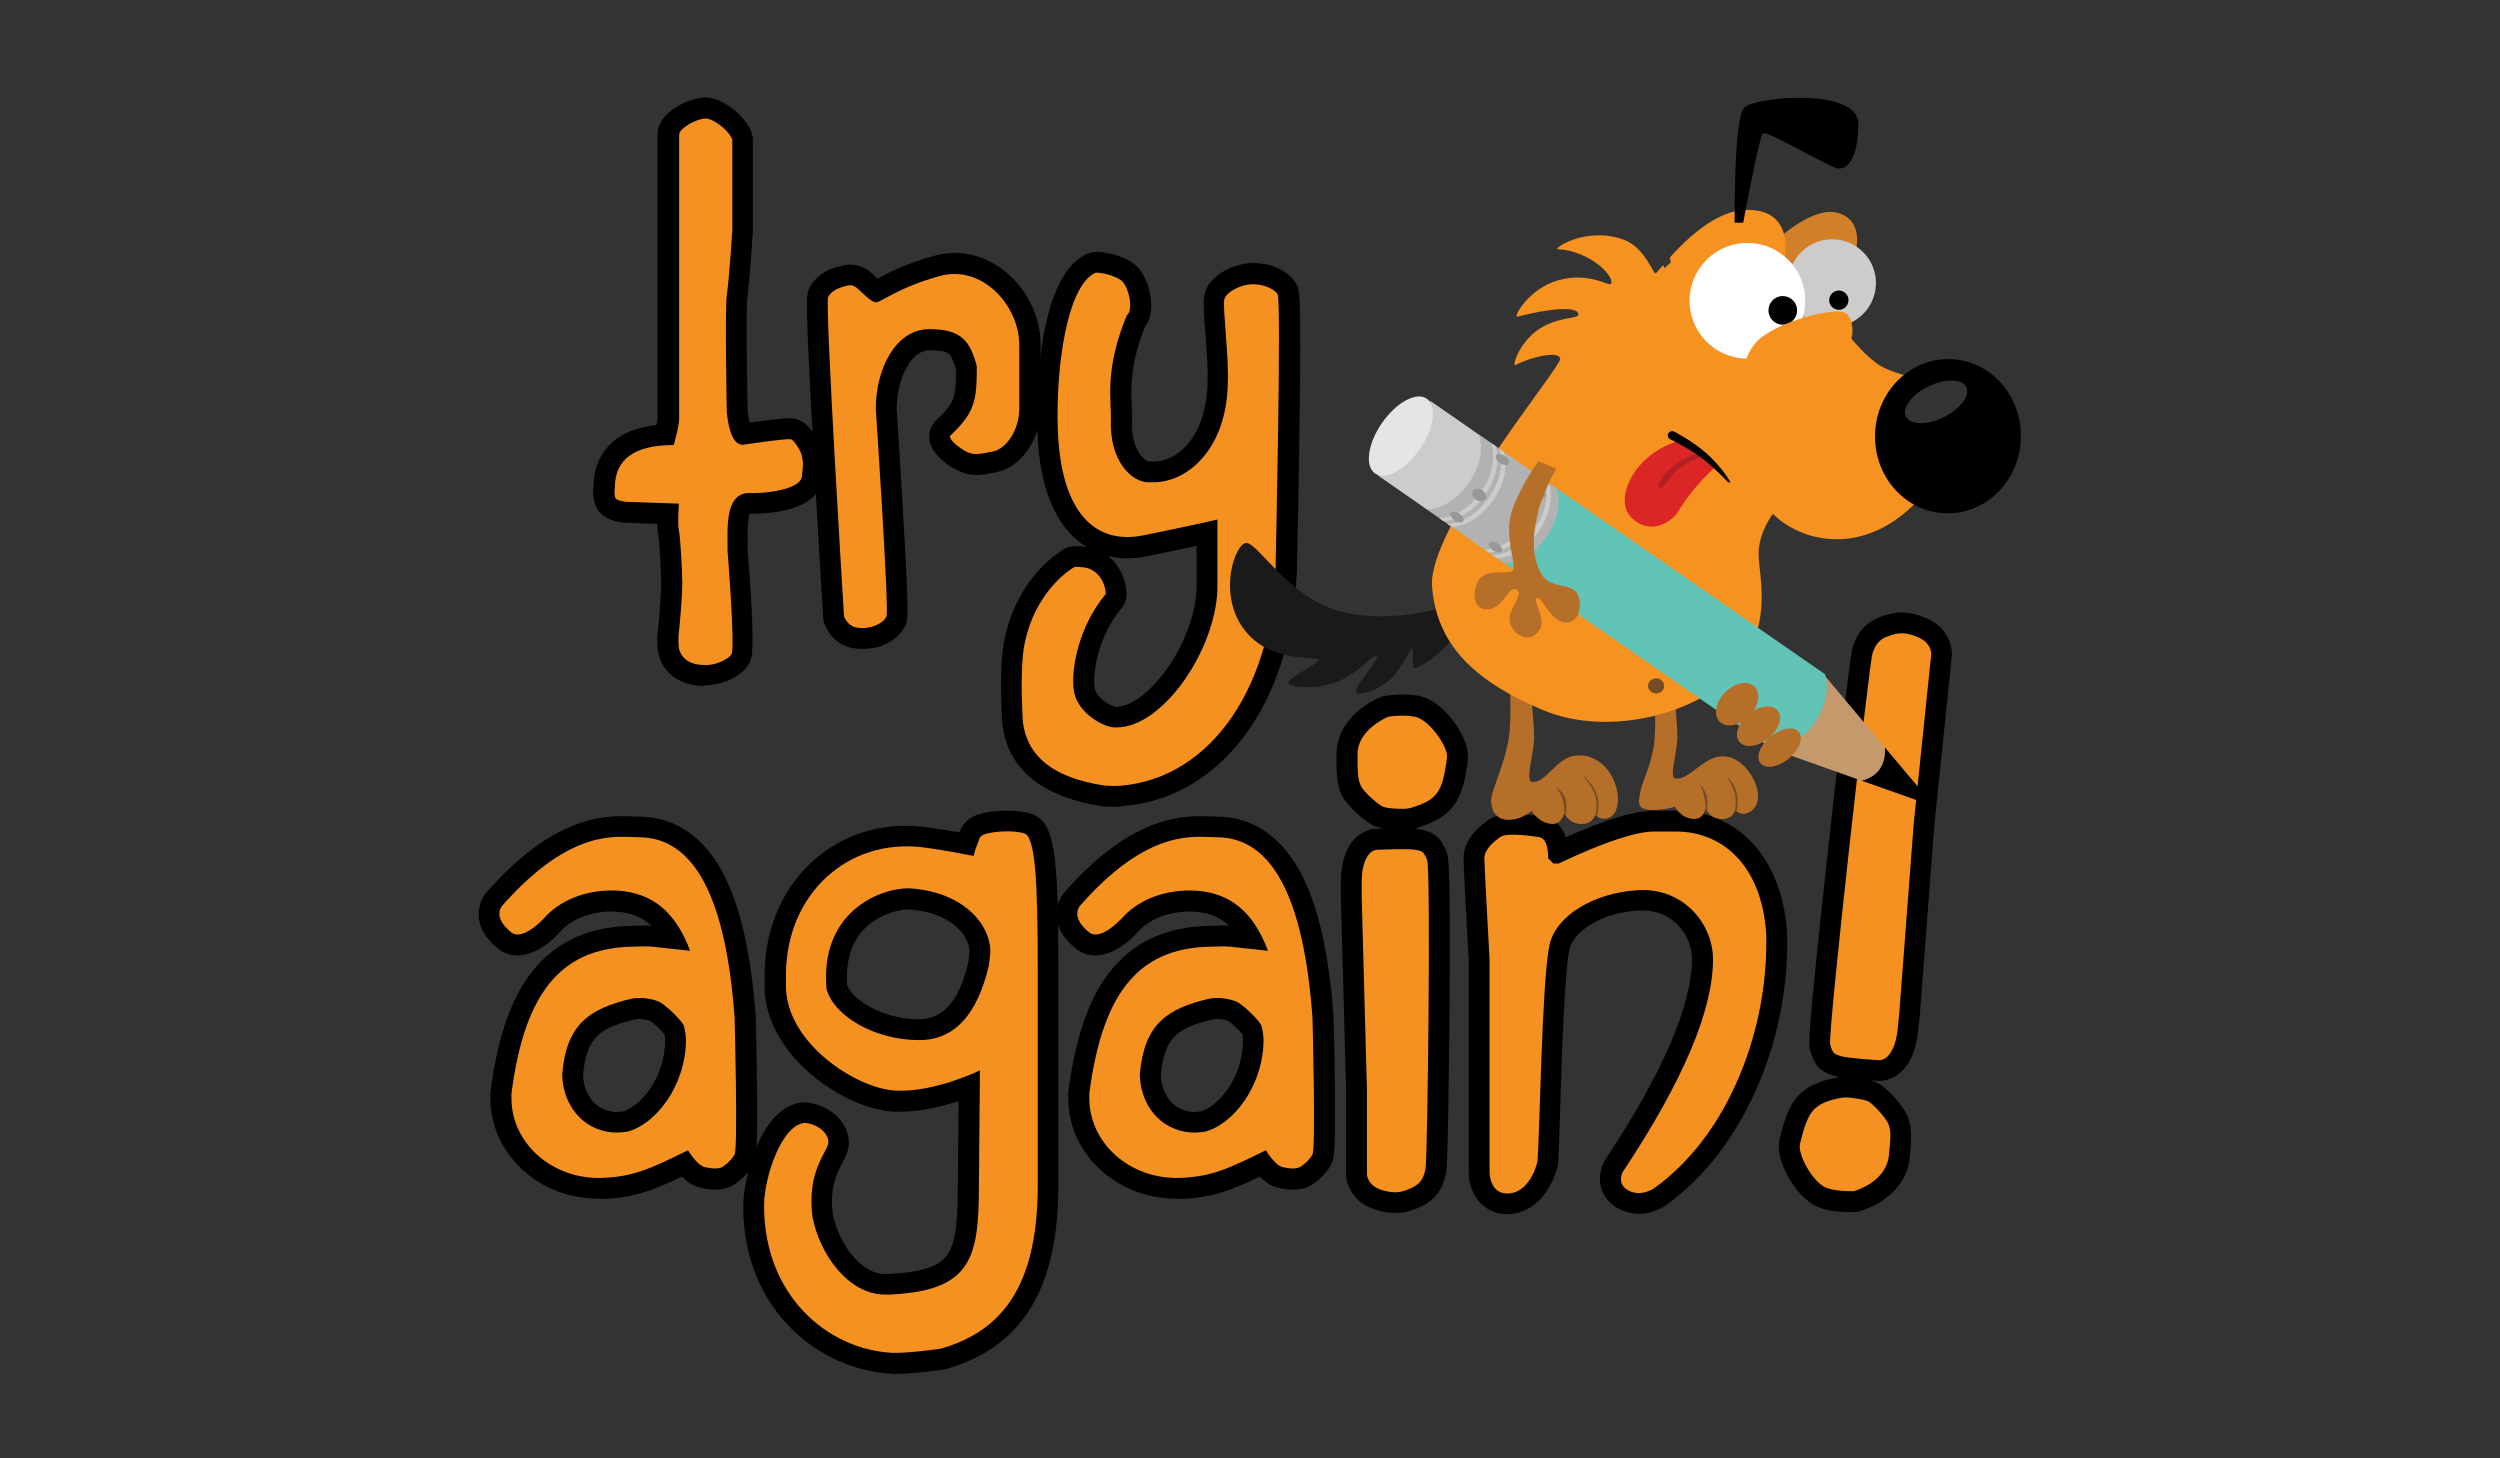 <?xml version="1.0" encoding="utf-8"?>
<!-- Generator: Adobe Illustrator 21.0.0, SVG Export Plug-In . SVG Version: 6.00 Build 0)  -->
<svg version="1.1" id="Layer_1" xmlns="http://www.w3.org/2000/svg" xmlns:xlink="http://www.w3.org/1999/xlink" x="0px" y="0px"
	 viewBox="0 0 960 560" style="enable-background:new 0 0 960 560;" xml:space="preserve">
<rect x="0" y="0" width="960" height="560" fill="#333333" stroke="none"/>
<style type="text/css">
	.st0{fill:#F59121;}
	.st1{fill:#1A1A1A;}
	.st2{fill:#B56F29;}
	.st3{fill:#754D24;}
	.st4{fill:#D18029;}
	.st5{fill:#F69220;}
	.st6{fill:#343433;}
	.st7{fill:#C49A6C;}
	.st8{fill:#62C4B6;}
	.st9{fill:#B3B2B3;}
	.st10{fill:#CDCCCB;}
	.st11{fill:#E5E5E5;}
	.st12{fill:#989897;}
	.st13{fill:#FFFFFF;}
	.st14{fill:#DC2626;}
	.st15{fill:#B22025;}
</style>
<g>
	<path d="M578.8,466.2c-0.3,0-0.6,0-0.8,0c-9.1-0.4-14-8.4-14-16v-81.5c-0.4-6.5-2-35.9-2-39.1c0-5.3,3.2-10.3,9.5-14.7
		c2.3-1.6,5.3-2.4,9.6-2.4c4.1,0,8.6,0.7,10.2,0.9c2.7,0.2,7.7,1.5,10,8.1c15.5-6.9,26.4-10.2,34-10.2h8.2
		c23.9,0,40.6,18.1,42.7,46.2c0,0.1,0,0.2,0,0.3c1.4,41.9-17.2,84-46.2,104.8c-1.1,0.8-5.1,3.5-10.7,3.5c-2.5,0-5-0.6-7.2-1.7
		c-4.4-2.1-6.3-5.4-7.1-7.8c-1.7-5.1,0.5-9.6,0.9-10.4c0.1-0.2,0.3-0.5,0.4-0.7c22.2-33.4,33.4-59.5,33.4-77.3
		c0-9-7.2-18.6-18.9-18.6c-0.4,0-0.8,0-1.2,0c-14.9,0.8-25.4,8.2-26.9,14.8c-1.9,8.3-3,41.6-3.6,61.6c-0.3,10.2-0.6,17.6-0.8,20.6
		c0,0.5-0.1,0.9-0.2,1.3C595.1,459.2,587.7,466.2,578.8,466.2z"/>
	<path class="st0" d="M635.3,319.3h8.2c17.9,0,32.8,12.9,34.7,38.8c1.2,36.7-14.3,77.6-42.9,98.1c0,0-4.7,3.5-9.7,1.1
		c-5.1-2.5-2.5-7.2-2.5-7.2c23.2-34.9,34.7-62.2,34.7-81.7c0-13.8-11.5-27.5-28.6-26.6c-17.1,1-31.7,9.7-34.2,21.1
		c-2.9,13.1-3.8,74.3-4.6,83.2c-1.6,6.2-5.6,12.5-12,12.2c-6.4-0.3-6.4-8.1-6.4-8.1v-40.9v-22.5v-18.4c0,0-2-35.7-2-38.8
		c0-3.2,3.2-6.1,6.1-8.2c2.9-2,14.3,0,14.3,0c2.7,0,4.1,2.7,4.1,8.2l2,2h2C615.8,323.4,628.1,319.3,635.3,319.3z"/>
	<path d="M331.1,249.2c-1.6,0-3.2-0.2-4.8-0.6c-6.5-1.6-9.2-7.7-9.7-9c-0.3-0.8-0.5-1.6-0.5-2.4c0-0.3-1.9-30.4-3.5-60.4
		c-3.5-62.8-3.1-63.6-1.8-66.2c2-4,6-7,11.4-8.3l0.5-0.1c1-0.3,2.3-0.6,3.8-0.6c1.7,0,3.4,0.4,5.2,1.2c1.7,0.8,3,2.1,4.7,3.7
		c0.2,0.2,0.4,0.3,0.6,0.5c4-2.2,10.9-5.8,21.8-8.8c2.6-0.7,5.2-1.1,7.8-1.1c17.6,0,33,16.5,33,35.4v24.5c0,10-6.2,21.8-16.5,24.2
		c-3.1,0.7-5.6,1.2-8.1,1.2c-2.7,0-5.1-0.6-7.6-1.9c-0.9-0.4-8.5-4.5-10.2-10.3c-0.7-2.4-0.4-4.9,0.8-6.9c0.4-0.7,0.9-1.3,1.4-1.8
		c7.1-6.7,7.7-8.7,7.7-19.7c-0.9-3.1-1.7-4.9-2.6-5.8c-1.4-1.3-4.8-1.5-7.4-1.5l-0.3,0c-7.4,0.1-12.4,11.6-12.5,22.4
		c0.2,2.5,1.4,20.6,2.4,38.7c2.4,41.1,2,42.2,1,44.4c-2.3,5.3-7.9,8-12,8.8l-0.1,0C334.5,248.9,333,249.2,331.1,249.2z"/>
	<path class="st0" d="M360.8,106c16.1-4.5,30.6,11,30.6,26.6v24.5c0,7.4-4.5,15.1-10.2,16.3s-7.7,1.3-10.2,0
		c-2.5-1.3-6.9-4.7-6.1-6.1c9.3-8.8,10.2-13.1,10.2-26.6c-2.5-9.5-5.7-14.4-18.4-14.3c-12.7,0.1-20.4,15.1-20.4,30.6
		c0,0,5.2,77.2,4.1,79.7c-1.1,2.5-4.6,3.8-6.1,4.1c-1.6,0.3-3.4,0.7-6.1,0c-2.8-0.7-4.1-4.1-4.1-4.1s-7.4-120.1-6.1-122.6
		c1.2-2.5,4.3-3.6,6.1-4.1c1.9-0.5,2.5-0.8,4.1,0s6.1,6.2,8.2,6.1S344.7,110.5,360.8,106z"/>
	<path d="M428,309.8c-2,0-3.8-0.1-3.9-0.1c-0.2,0-0.4,0-0.6-0.1c-14.5-2-38.7-9.4-38.8-35.8c-0.1-1.6-0.6-11.1,0-20.2
		c1.3-21.4,13.3-36.1,23.2-42.3c1.6-1.1,3.4-1.6,5.6-1.6c0.9,0,1.8,0.1,2.6,0.2c0.3,0,0.7,0.1,1,0.1c0,0,0.1,0,0.1,0
		c-9.1-5.6-18-17.9-18.9-44.9c-0.2-5.9-1.3-57.8,18.8-67.5c0.1-0.1,0.2-0.1,0.3-0.1c1.2-0.5,2.5-0.8,3.9-0.8
		c2.8,0,11.9,1.5,16.1,6.5c3.2,3.8,5.1,10.6,4.6,15.9c-0.3,2.8-1.2,4.9-2.3,6.3c-5.9,14.7-5.4,24.4-5.1,30.8
		c0.1,1.7,0.2,3.2,0.1,4.7c0,0.1,0,0.1,0,0.2c-0.6,12.2,5.2,15.9,6.4,16.1h2c9.9,0,20.5-10.8,20.6-30.9c0-0.1,0-0.2,0-0.3
		c0.2-4-0.4-11.5-0.8-17.6c-0.7-9.5-0.9-12.8-0.4-15.2c1.8-7.8,11-11.5,16.9-12.1c0.7-0.1,1.3-0.1,2-0.1c5.7,0,12.9,2.4,16.2,7.7
		c1.6,2.6,2.1,3.5,1.4,55.6c-0.3,23.9-0.8,47.9-0.9,49.5c0,53-27.4,92.4-66.6,95.7C430.4,309.8,429.3,309.8,428,309.8z M428.1,271.4
		c0.2,0,0.4,0,0.6,0c4,0,9.1-2.9,14-8c10-10.3,17.1-26.8,16.8-39.1c0-0.1,0-14.7,0-14.7c-4.8,1-11.2,2.4-19,4
		c-2.6,0.5-5.1,0.8-7.6,0.8c-2,0-4.6-0.2-7.4-0.9c4.5,3.6,7.1,9.4,7.1,14.7c0,1.9-0.6,3.7-1.8,5.1c-9.5,11.5-11.2,25.6-10.5,30.6
		C420.7,267.4,425,270.4,428.1,271.4z"/>
	<path class="st0" d="M420.5,104.8c1.3-0.5,8.7,1.1,10.7,3.5c2.4,2.8,4.1,10.8,1.5,12.8c-8.7,20.8-5.9,33.1-6.1,39.6
		c-0.8,16.8,8.4,24.5,14.3,24.5h2c13.6,0,28.4-13.4,28.6-38.8c0.4-8.6-2-28.4-1.4-31.3c0.7-2.9,5.7-5.5,9.9-5.9
		c4.2-0.4,9.1,1.4,10.6,3.8c1.5,2.4-0.7,100.8-0.7,100.8c0,49.2-24.7,84.9-59.3,87.9c-2.5,0.2-6.1,0-6.1,0
		c-20.4-2.9-31.9-11.9-31.9-28.2c0,0-0.6-10,0-19.5c1.3-20.7,13.7-32.5,19.7-36.1c0.6-0.5,2.3-0.1,4.1,0c5.3,0.7,8.2,6.2,8.2,10.2
		c-10.7,12.9-13.3,29.2-12.3,36.8c1,7.5,8.5,12.8,14.3,14.3c18.9,2.6,41.5-30.6,40.9-55.2c0-4.1,0-24.5,0-24.5s-10.7,2.5-28.6,6.1
		c-18,3.6-31.6-8.2-32.7-40.9C405.4,141.9,409.5,110.1,420.5,104.8z"/>
	<path d="M229.9,460.3c-11,0-21.4-3.9-29.2-11.1c-8-7.3-12.4-17.1-12.4-27.6v-1.8c0-0.3,0-0.7,0.1-1c2.9-22,8.6-37.6,17.7-47.8
		c9.2-10.4,21.6-15.5,38-15.5c0.5,0,2.2-0.1,3.8-0.1c0.9,0,1.6,0,2.2,0.1c-3.2-3-7.4-5.1-13.4-5.4c-0.6,0-1.2-0.1-1.8-0.1
		c-4.3,0-12.4,0.9-18.8,6.7c-7.9,9.2-14.7,10.2-17.3,10.2c-2.8,0-5.4-0.9-7.5-2.6c-4.9-3.9-7.4-8.2-7.5-12.9
		c-0.1-4.1,1.7-7.4,3.6-9.4c22.8-25.6,40.4-28.6,51.6-28.6c1.6,0,2.9,0.1,4.2,0.1c0.8,0,1.6,0.1,2.2,0.1c9.5,0,22.7,3.8,32.2,21.6
		c6.7,12.7,10.8,30.8,12.6,55.3c0,0.1,0,0.2,0,0.4c1.3,52.2,0.2,54.2-1,56.4c-2.1,3.8-5.8,6.9-8.4,8.2c-1.8,0.9-3.9,1.3-6.2,1.3
		c-1.7,0-3.6-0.2-5.6-0.7c-2.8-0.6-5.2-2.3-7.1-4.3c-10.7,5.1-18.5,8.2-30.3,8.6C231,460.3,230.5,460.3,229.9,460.3z M234.6,426.8
		c1,0.2,1.6,0.2,2,0.2c0,0,0,0,0,0c0.7,0,1.5-0.1,2.6-0.2c6.9-2,16.2-13.1,16.2-27.4c0-0.7-0.1-1.6-0.2-2.2
		c-1.2-1.5-4.2-4.4-5.5-5.2c-1.3-0.4-2.8-0.7-4-0.7c-0.6,0-1.1,0-1.6,0.1c-13.8,3.2-18.9,6.9-20.2,21.3
		C224,417.4,226.3,425.2,234.6,426.8z"/>
	<path class="st0" d="M245.3,321.5c21.3,0,33.5,23.2,36.8,69.5c0,0,1.3,50,0,52.3c-1.3,2.3-3.7,4.3-4.9,4.9c-1.2,0.6-3.4,0.7-6.5,0
		c-3.1-0.7-6.5-6.5-6.5-6.5c-14.4,7.1-21.1,10.2-32.9,10.6c-19.3,0.7-34.9-13.3-34.9-30.6v-1.8c5.3-41,20.6-56.4,47.9-56.4
		c0,0,4.1-0.2,5.9,0c1.8,0.2,14.8,1.6,14.8,1.6c-5.7-15.4-15-22.3-27.8-23.1c-7-0.4-18.3,0.9-26.9,9.1c0,0-9.1,10.8-14,6.9
		c-7.8-6.3-3.2-10.5-3.2-10.5C219.7,317.5,237.2,321.5,245.3,321.5z M215.9,412.4c0,9.5,5.6,20,17.3,22.2c3.2,0.5,4.7,0.3,7.5,0
		c10.9-2.6,22.7-17.6,22.7-35.4c0,0-0.1-3.8-1-5.7s-7.1-8-9.7-9s-6.4-1.7-10.2-1C226.4,387.3,217.5,393.2,215.9,412.4z"/>
	<path d="M451.8,460.3c-11,0-21.4-3.9-29.2-11.1c-8-7.3-12.4-17.1-12.4-27.6v-1.8c0-0.3,0-0.7,0.1-1c2.9-22,8.6-37.6,17.7-47.8
		c9.2-10.4,21.6-15.5,38-15.5c0.5,0,2.2-0.1,3.8-0.1c0.9,0,1.6,0,2.2,0.1c-3.2-3-7.4-5.1-13.4-5.4c-0.6,0-1.2-0.1-1.8-0.1
		c-4.3,0-12.4,0.9-18.8,6.7c-7.9,9.2-14.7,10.2-17.3,10.2c-2.8,0-5.4-0.9-7.5-2.6c-4.9-3.9-7.4-8.2-7.5-12.9
		c-0.1-4.1,1.7-7.4,3.6-9.4c22.8-25.6,40.4-28.6,51.6-28.6c1.6,0,2.9,0.1,4.2,0.1c0.8,0,1.6,0.1,2.2,0.1c9.5,0,22.7,3.8,32.2,21.6
		c6.7,12.7,10.8,30.8,12.6,55.3c0,0.1,0,0.2,0,0.4c1.3,52.2,0.2,54.2-1,56.4c-2.1,3.8-5.8,6.9-8.4,8.2c-1.8,0.9-3.9,1.3-6.2,1.3
		c-1.7,0-3.6-0.2-5.6-0.7c-2.8-0.6-5.2-2.3-7.1-4.3c-10.6,5.1-18.5,8.2-30.3,8.6C452.8,460.3,452.3,460.3,451.8,460.3z M456.5,426.8
		c1,0.2,1.6,0.2,2,0.2h0c0.7,0,1.5-0.1,2.6-0.2c6.9-2,16.2-13.1,16.2-27.4c0-0.7-0.1-1.6-0.2-2.2c-1.2-1.5-4.2-4.4-5.5-5.2
		c-1.3-0.4-2.8-0.7-4-0.7c-0.6,0-1.1,0-1.6,0.1c-13.8,3.2-18.9,6.9-20.2,21.3C445.8,417.4,448.2,425.2,456.5,426.8z"/>
	<path class="st0" d="M467.2,321.5c21.3,0,33.5,23.2,36.8,69.5c0,0,1.3,50,0,52.3s-3.7,4.3-4.9,4.9c-1.2,0.6-3.4,0.7-6.5,0
		c-3.1-0.7-6.5-6.5-6.5-6.5c-14.4,7.1-21.1,10.2-32.9,10.6c-19.3,0.7-34.9-13.3-34.9-30.6v-1.8c5.3-41,20.6-56.4,47.9-56.4
		c0,0,4.1-0.2,5.9,0s14.8,1.6,14.8,1.6c-5.7-15.4-15-22.3-27.8-23.1c-7-0.4-18.3,0.9-26.9,9.1c0,0-9.1,10.8-14,6.9
		c-7.8-6.3-3.2-10.5-3.2-10.5C441.5,317.5,459.1,321.5,467.2,321.5z M437.7,412.4c0,9.5,5.6,20,17.3,22.2c3.2,0.5,4.7,0.3,7.5,0
		c10.9-2.6,22.7-17.6,22.7-35.4c0,0-0.1-3.8-1-5.7s-7.1-8-9.7-9c-2.7-1-6.4-1.7-10.2-1C448.2,387.3,439.4,393.2,437.7,412.4z"/>
	<path d="M535.9,465.8c-2.1,0-4.3-0.3-7-1.1c-9.3-2.5-11.9-9.8-12-13.6c0-0.1,0-32.8,0-32.8l-2-73.4c0-0.1,0-6.4,0-6.4
		c0-13.9,7-20.1,13.9-20.3c0.3,0,1.2,0,2.4-0.1c-1.1-0.2-2.3-0.5-3.2-0.8c-3.4-1.4-10.9-7.8-12.9-12.4c-1.9-4.3-1.9-8.5-1.9-14.7
		v-0.4c0-9.1,6.2-17.3,16.6-22c0.7-0.3,1.4-0.5,2.1-0.6c0.3,0,3.2-0.5,6.7-0.5c2.2,0,4.3,0.2,6.2,0.5c9,1.7,17,13.2,18.6,20.4
		c0.3,1.2,0.3,2.8,0.2,4.6c0,0.1,0,0.2,0,0.4c-2,13.8-4.6,20.8-19.7,25.4c-0.2,0-0.3,0.1-0.6,0.2c0.7,0.1,1.2,0.1,1.6,0.2l0.5,0.1
		c5.3,1,7.9,3.2,10.1,8.7c0.7,1.9,1.6,4,1.1,62.2c-0.1,9.5-0.5,57-1.3,61.1c-1.3,6.5-4.5,10.6-10.4,13.2
		C542.3,464.8,539.5,465.8,535.9,465.8z"/>
	<path class="st0" d="M533.1,275.2c0,0,5.6-0.9,10.2,0s11.1,8.9,12.3,14.3c0.1,0.6,0,2,0,2c-1.8,12.3-3.2,15.6-14.1,18.8
		c-2.2,0.6-8.7,0.2-10.4-0.5s-7.6-5.7-8.6-8.2c-1.3-2.9-1.2-5.9-1.2-11.9C521.2,283.5,526.3,278.3,533.1,275.2z M529,326.3
		c0,0,11.7-0.5,14.3,0c2.6,0.5,3.2,0.3,4.7,3.9s0.2,114.6-0.6,118.7s-2.4,6-5.9,7.5s-5.7,2-10.5,0.7c-6-1.7-6.1-6.1-6.1-6.1v-32.7
		l-2-73.6c0,0,0-2.9,0-6.1C522.9,330.5,525.8,326.3,529,326.3z"/>
	<path d="M705.6,465.2c-2.2-0.2-4.3-0.6-6.1-1.2c-8.7-2.6-15.5-14.9-16.4-22.2c-0.1-1.3,0-2.8,0.3-4.5c0-0.1,0.1-0.2,0.1-0.4
		c3.4-13.6,6.7-20.3,22.2-23.2c0.2,0,0.4-0.1,0.6-0.1c-0.7-0.1-1.2-0.3-1.6-0.4l-0.5-0.1c-5.1-1.5-7.5-4-9.1-9.7
		c-0.6-2-1.2-4.1,7-78.1c1.3-12.1,8.1-72.8,9.3-76.7c2-6.3,5.6-10.1,11.7-12.1c2.6-0.8,5.5-1.6,9.1-1.2c2.1,0.2,4.2,0.8,6.8,1.8
		c9,3.5,10.8,11,10.5,14.8c0,0.1-6.7,64.8-6.7,64.8l-5.6,73.3c0,0.1-0.7,6.3-0.7,6.3c-1.4,13.8-9,19.3-15.9,18.7
		c-0.3,0-1.2-0.1-2.4-0.2c1.1,0.3,2.2,0.7,3.1,1.2c3.3,1.8,10.1,8.9,11.6,13.7c1.4,4.5,1,8.6,0.4,14.8l0,0.4
		c-0.9,9-8,16.6-18.8,20.1c-0.7,0.2-1.4,0.4-2.1,0.4C712,465.4,709.1,465.6,705.6,465.2z"/>
	<path class="st0" d="M712,457.4c0,0-5.7,0.3-10.2-1.1c-4.5-1.3-10.1-10-10.7-15.5c-0.1-0.6,0.2-2,0.2-2c3-12,4.8-15.2,16-17.3
		c2.2-0.4,8.7,0.7,10.3,1.5c1.6,0.9,6.9,6.5,7.7,9c1,3,0.6,6,0,11.9C724.6,450.4,719,455.1,712,457.4z M721.3,407.1
		c0,0-11.6-0.7-14.2-1.5s-3.2-0.7-4.3-4.4c-1.1-3.7,15-146.2,16.2-150.2c1.3-4,3-5.7,6.6-6.9s5.9-1.4,10.5,0.4
		c5.8,2.3,5.5,6.7,5.5,6.7l-6.7,64.7l-5.6,73.4c0,0-0.3,2.8-0.6,6.1C727.8,403.5,724.5,407.4,721.3,407.1z"/>
	<path d="M270.3,263.4c-9.3-0.1-15.9-4.9-17.5-12.8c0-0.1-0.1-0.3-0.1-0.4c-0.1-0.4-0.6-4.2,0-8.5c0.4-3,1.2-13.8,1.2-17.4
		c0-4.3-0.7-16.9-1.1-18.9c-0.2-1.1-0.4-2.6-0.4-4.2l-12.3-0.5c-0.2,0-0.3,0-0.5,0c-2.5-0.2-5.9-1-8.3-3c-3.5-2.9-3.8-7.5-3.4-11
		c0.2-9.8,4.9-15.3,8.9-18.2c4-2.9,9-4.6,15.3-5.3c0.2-1.2,0.4-2.1,0.4-2.6V51.6c0-8.8,12.7-14.2,18.3-14.2
		c6.8,0,16.6,7.9,18.1,14.5c0.1,0.6,0.2,1.1,0.2,1.7v34.9c0,0.2,0,0.3,0,0.5c-0.1,0.8-1.2,19-2.1,25.3c-0.5,3.3-0.3,24.7,0.1,43.6
		c0.2,2,0.5,3.4,0.8,4.4c4.7-0.7,12-1.7,15-1.7c1.1,0,2.5,0.1,3.9,0.7c5.5,2.3,8.5,10.2,8.8,11.7c0.6,2.5,1.1,5.2,0.1,11.3
		c-0.8,5.4-5.2,9.2-12.9,11.3c-4,1.1-9.1,1.7-13.7,1.7c-0.4,0-0.8,0-1.2,0c-0.9,2.3-0.8,8.4-0.8,11.5c0,0.9,0,1.7,0,2.5
		c1.9,23.9,2.4,37.9,1.3,41.7c-1.7,6.1-10.7,10.2-18,10.2L270.3,263.4z"/>
	<path class="st0" d="M270.9,45.5c3.4,0,9.7,5.4,10.3,8.2v34.9c0,0-1.2,18.6-2.1,24.7c-0.8,6,0,45.2,0,45.2
		c0.9,8.2,2.9,12.3,6.2,12.3c0,0,17.1-2.6,18.5-2.1c1.4,0.6,3.7,4.5,4.1,6.2s0.7,3.3,0,8.2c-0.7,4.9-14.3,6.6-20.5,6.2
		c-9.1,0.5-8,13.2-8,22.5c0,0,2.8,34.8,1.6,39.2c-0.3,1.2-4.8,4.5-10.5,4.4c-5.6-0.1-8.9-2.5-9.8-6.5c0,0-0.4-2.9,0-6.2
		c0.4-3.2,1.3-14.4,1.3-18.5c0-4.1-0.7-17.9-1.3-20.5c-0.6-2.7,0-10.3,0-10.3l-20.2-0.7c0,0-2.9-0.3-3.9-1.1c-1-0.8-0.5-4.3-0.5-4.3
		c0-11,7.5-16.4,22.6-16.4c0,0,2.1-7,2.1-10.3s0-108.9,0-108.9C260.7,49.3,267.6,45.5,270.9,45.5z"/>
	<path d="M342.8,527.5c-0.1,0-0.2,0-0.3,0c-27.7-1.3-57.1-24.3-57.1-64.3c0-11.2,7.1-39.6,23.7-39.9c0,0,0.1,0,0.1,0
		c0.3,0,0.6,0,0.9,0.1c9,1,16.1,8.1,15.9,15.7c-0.1,2.8-1.3,5-2.5,7.4c-2.1,4-5,9.4-3.7,19.7c2.2,11.2,10.7,23,19.9,23h1.9
		c15.8-0.8,20.2-4.4,22.3-7.6c3.3-4.9,3.9-13.5,3.9-26.7l0.3-32.1c-6.3,2.1-14.5,4.1-22.5,4.1c0,0,0,0,0,0c-0.7,0-1.4,0-2.1,0
		c-19.6-0.9-49.9-21.9-49.9-48.2v-4.1c0-32.8,23.4-57.5,54.3-57.5c2.5,0,5,0.2,7.5,0.5c4.4,0.6,9.2,1.4,13,2c1.2-3,3.3-6.1,9.2-7.4
		c2.7-0.6,6-0.9,9.2-0.9c3.3,0,6.2,0.3,8.6,1c9.7,2.7,11,14.6,11,60.2V455c0,19.7-3.3,34.8-10.1,46.4c-7.1,12-18.2,20.1-33,24.3
		c-0.3,0.1-0.7,0.2-1,0.2c-0.5,0.1-11.7,1.7-19.2,1.7L342.8,527.5z M325.3,378.3c2,5.5,13.4,13.1,27.7,13.1
		c13.5,0,17.4-15.8,18.9-22.3l0.4-3.8c-0.3-7.2-8.5-15.2-23.6-16.1c-4.9,0.1-12.3,2.6-17.3,8C326.8,362.3,324.7,369.4,325.3,378.3z"
		/>
	<path class="st0" d="M379.3,320c3.5-0.8,9.8-1.2,14,0c4.2,1.2,5.2,17.5,5.2,52.5V455c0,36.1-11.7,55.7-37.3,62.9
		c0,0-11.3,1.7-18.3,1.6c-25.4-1.2-49.5-22.3-49.5-56.4c0-11.5,7.1-31.8,15.9-31.9c4.8,0.5,8.9,4,8.8,7.5
		c-0.1,3.5-8.4,10.6-6.1,28.6c2.9,14.9,14.1,29.8,27.8,29.8h2.1c31.3-1.5,34-14.1,34-42.2l0.4-43.9c0,0-17.2,8.5-32.3,7.8
		c-15.1-0.7-42.2-18.3-42.2-40.2v-4.1c0-31,23.6-52.8,52.8-49.1c8.6,1.1,19.3,3.3,19.3,3.3s0.5-2.6,1.5-4.7
		C376.2,322,375.8,320.8,379.3,320z M317.4,379.8c2.7,10.2,18.3,19.6,35.6,19.6c13.4,0,22.4-9.7,26.8-29l0.5-4.8
		c0-11.3-11.2-23.4-31.4-24.5C337.6,341.1,314.8,350.3,317.4,379.8z"/>
	<g>
		<path class="st1" d="M559.5,240.4l-1.7-8.3c0,0-23.8,8.7-45,2.1c-18.4-5.7-29.9-25.8-34.2-25.7c-4.3,0.1-11.1,19.2-1.1,32.9
			c10,13.7,28.4,10.4,28.8,11.9c0.4,1.5-12.6,7.4-11.6,9.1c1,1.7,11.6,2.5,19.3-0.8c9-3.9,13.2-10.7,14.6-9.6
			c1.4,1.1-9.5,12.5-7.7,14c1.8,1.4,9.9-1.8,13.8-6c4.7-5.1,6.7-11.1,7.6-11.1c0.8,0-0.5,7.4,0.8,7.6c1.2,0.2,6.3-2.5,12.1-8.3
			C558.3,245,559.5,240.4,559.5,240.4z"/>
		<path class="st2" d="M579.6,260.5c0,0,1.1,14.7-0.3,23.4c-1.4,8.6-6,18.7-6.6,22.3c-0.5,2.9,0.6,7.8,5.1,8.5
			c5.5,0.9,10.4-3.3,10.4-3.3s2.6,4.8,7.9,5c3.6,0.1,4.6-4.2,4.6-4.2s1.4,4,6.3,4.2c4.8,0.2,5.6-3.6,5.6-3.6s2,2.8,5.7,1
			c3.5-1.8,4.1-9,0.9-15.2c-3.1-6.2-9.1-9.5-15.1-8.3c-7,1.4-10.8,10.9-16,9.9c-2.3-0.4,0.8-11.1,1-16.1c0.2-5.1-1.5-20.6-1.5-20.6
			L579.6,260.5z"/>
		<path class="st3" d="M607.6,297.5c0,0,4.8,3.9,5.9,8.6c0.9,4-0.2,7.2-0.2,7.2l-0.6-0.6c0,0,1-4.6-0.3-7.7
			C611.1,301.8,607.6,297.5,607.6,297.5z"/>
		<path class="st3" d="M601.3,313.2c0,0,0.5-4.4-0.2-6.7c-0.7-2.3-3.7-4.4-3.7-4.4s2.2,2.9,2.7,5c0.5,2,0.7,5,0.7,5L601.3,313.2z"/>
		<path class="st2" d="M634.9,261.6c0,0,1.5,17,0.1,25.2c-1.4,8.2-4.3,13.1-4.9,16.4c-0.4,2.7-2.2,6.9,2,7.6c5.3,0.9,11-1,11-1
			s2.4,4.6,7.5,4.7c3.5,0.1,4.4-4,4.4-4s1.3,3.8,6,4c4.6,0.2,5.3-3.5,5.3-3.5s1.9,2.7,5.4,0.9c3.4-1.7,4.7-6.5,1.8-12.4
			c-3-5.9-8.1-10-13.8-8.9c-6.6,1.3-11.6,9.3-16.5,8.3c-2.2-0.4,0.7-10.1,0.9-14.9c0.2-4.8-1.4-19.9-1.4-19.9L634.9,261.6z"/>
		<path class="st3" d="M663.1,298.2c0,0,3,2.2,3.9,6.7c0.8,3.8-0.2,6.9-0.2,6.9l-0.6-0.6c0,0,0.9-4.4-0.3-7.3
			C664.8,300.8,663.1,298.2,663.1,298.2z"/>
		<path class="st3" d="M655.5,311.6c0,0,0.5-4.2-0.2-6.3c-0.7-2.1-2.4-4.1-2.4-4.1s1,2.7,1.5,4.7c0.5,1.9,0.6,4.8,0.6,4.8
			L655.5,311.6z"/>
		<path class="st4" d="M682.9,91.6c0,0,13.3-12.4,22.7-9.9c10.6,2.9,6.9,15.1,6.9,15.1l-30.6,6.8L682.9,91.6z"/>
		<path class="st5" d="M680.8,197.3c0,0-5.4,6.9-5.5,15.2c-0.1,8.2,6,27.1-8.5,44.7c-13.1,16-48.2,26.5-74.5,15.4
			c-26.4-11.2-40.7-25.2-42.4-47.5c-1.7-22.3,49.3-83.9,49.2-87.2c-0.1-3.3-10.7-1.1-17.2,2.3c-1.3,0.7,1.1-8.3,8.9-13.7
			c7.1-4.9,15.3-4,15.3-5.7c0.1-3.7-12.8-2-23.4,0.8c-1.8,0.5,4.1-10.6,15.4-13.9c12.4-3.6,20,2.7,20.6,1.2
			c1.2-3-8.3-12.6-20.5-13.2c-2.1-0.1,10.8-8.9,25.2-3.7c8.1,2.9,11.3,12.9,12.3,13c1,0,17.4-23.9,34.7-24.4
			c18.9-0.5,14.9,18.2,14.9,18.2l24.1,23.8l1.2,7c0,0,6,7.5,11.2,10.7c6.3,3.9,18.7,5.8,18.7,5.8l1.4,39.3c0,0-12.6,20.3-34.4,21.6
			C690.4,208,680.8,197.3,680.8,197.3z"/>
		<path d="M666.1,85.5c0,0-0.4-40.1,3.7-44.2c4.1-4.1,43.9-7.9,43.8,6.3c-0.1,14.2-4.7,17.4-7.8,17.1c-3.1-0.3-27.5-14.9-28.9-13.5
			c-1.4,1.4-7.5,34.3-7.5,34.3L666.1,85.5z"/>
		<path class="st6" d="M639.2,103c0,0-17.6-39.5-16.6-45.2c1-5.7,30.8-23.3,34.8-18.5c4,4.8,6.1,14.1,2.9,18.2
			c-3.2,4.1-25.1,0.3-25.9,3.6c-0.8,3.3,7.2,39.6,7.2,39.6L639.2,103z"/>
		<g>
			<path class="st7" d="M714.9,299.8c6.8-1.3,9.9-5.2,8.9-12.8L700,258.6l-20,28.8L714.9,299.8z"/>
			<path class="st8" d="M566.9,208.8l113.9,78.9c12.3-0.6,23.7-17,20-28.8l-113.9-78.9C590.5,191.8,579.1,208.2,566.9,208.8z"/>
			<path d="M714.9,299.8l24.6,8.7c0,0,1.3,0.1,1.5-0.1c0.2-0.2-0.4-1.4-0.4-1.4l-16.8-20C724.3,293.5,721.2,298.2,714.9,299.8z"/>
			<path class="st9" d="M547.8,195.6c3.2,2.2,6.5,4.5,9.7,6.7l20.3,14.1c12.3-0.6,23.7-17,20-28.8l-20.3-14.1
				c-3.2-2.3-6.5-4.5-9.7-6.7C571.5,178.6,560.1,195,547.8,195.6z"/>
			<path class="st10" d="M555.8,201.2l1.6,1.1c12.3-0.6,23.7-17,20-28.8l-1.6-1.1C579.5,184.1,568.1,200.6,555.8,201.2z"/>
			<path class="st10" d="M552.7,199l1.6,1.1c12.3-0.6,23.7-17,20-28.8l-1.6-1.1C576.5,182,565.1,198.5,552.7,199z"/>
			<path class="st10" d="M573.2,213.2l1.6,1.1c12.3-0.6,23.7-17,20-28.7l-1.6-1.1C596.9,196.2,585.5,212.7,573.2,213.2z"/>
			<path class="st10" d="M570.2,211.1l1.6,1.1c12.3-0.6,23.7-17,20-28.8l-1.6-1.1C593.9,194.1,582.5,210.6,570.2,211.1z"/>
			<path class="st10" d="M529,182.5c3.2,2.2,6.5,4.5,9.7,6.7l9.3,6.5c12.3-0.6,23.7-17,20-28.7l-9.3-6.5c-3.2-2.2-6.5-4.5-9.7-6.7
				C552.7,165.5,541.3,182,529,182.5z"/>
			<path class="st11" d="M530.7,162.4c-5.5,7.9-6.7,16.6-2.7,19.4c4,2.8,11.7-1.4,17.2-9.3c5.5-7.9,6.7-16.6,2.7-19.4
				C543.9,150.3,536.2,154.5,530.7,162.4z"/>
			<path class="st12" d="M574.5,174.8c0.5-0.7,2-0.6,3.3,0.3c1.3,0.9,2,2.3,1.5,3c-0.5,0.7-2,0.6-3.3-0.3
				C574.6,176.9,574,175.5,574.5,174.8z"/>
			<path class="st12" d="M588.7,187.4c0.5-0.7,2-0.6,3.3,0.3c1.3,0.9,2,2.3,1.5,3c-0.5,0.7-2,0.6-3.3-0.3
				C588.9,189.5,588.2,188.2,588.7,187.4z"/>
			
				<ellipse transform="matrix(0.57 -0.821 0.821 0.57 74.461 562.182)" class="st12" cx="574.6" cy="209.9" rx="1.6" ry="2.9"/>
			
				<ellipse transform="matrix(0.57 -0.822 0.822 0.57 77.096 545.089)" class="st12" cx="559.5" cy="198.9" rx="1.6" ry="2.9"/>
			
				<ellipse transform="matrix(0.57 -0.822 0.822 0.57 87.796 548.461)" class="st12" cx="568" cy="190.3" rx="2.2" ry="2.9"/>
			
				<ellipse transform="matrix(0.57 -0.822 0.822 0.57 85.571 569.115)" class="st12" cx="586.1" cy="202.9" rx="2.2" ry="2.9"/>
		</g>
		
			<ellipse transform="matrix(3.313836e-02 -1 1 3.313836e-02 571.244 808.578)" class="st10" cx="703.5" cy="109" rx="16.8" ry="16.8"/>
		
			<ellipse transform="matrix(3.313513e-02 -1 1 3.313513e-02 567.025 817.54)" cx="706.1" cy="115.7" rx="3.7" ry="3.7"/>
		
			<ellipse transform="matrix(3.313809e-02 -1 1 3.313809e-02 532.967 782.553)" class="st13" cx="670.9" cy="115.8" rx="22.2" ry="22.2"/>
		
			<ellipse transform="matrix(3.314300e-02 -1 1 3.314300e-02 542.404 799.731)" cx="684.5" cy="119.5" rx="5.5" ry="5.5"/>
		<path class="st5" d="M669.2,143.3c0,0,0.5-6.4,4.9-11.6c6.8-7.9,31-14.2,34.8-11.4c3,2.2,2.7,8.6,1.9,9.8
			C710.2,131.3,669.2,143.3,669.2,143.3z"/>
		
			<ellipse transform="matrix(3.313750e-02 -1 1 3.313750e-02 555.343 909.842)" cx="747.9" cy="167.9" rx="29.6" ry="28"/>
		
			<ellipse transform="matrix(0.899 -0.438 0.438 0.899 7.584 341.283)" class="st6" cx="743.4" cy="154.2" rx="12.9" ry="6.6"/>
		<g>
			<path class="st14" d="M647.2,168.8c0,0-7.3,0.7-14.8,7.2c-7.1,6.1-11.9,17.4-5.6,23.1c7.7,7,15.7,0.6,17.7-2.8
				c6-10.1,14.8-17.5,14.8-17.5L647.2,168.8z"/>
			<path class="st15" d="M653.1,174.1c0,0-4.9,0.5-10,4.4c-3.8,3-7.4,7.4-6.1,8.9c1.3,1.4,4-4.5,7.7-7.4c4.7-3.6,9.8-5,9.8-5
				L653.1,174.1z"/>
			<path d="M664.4,185.3c-0.4,0-0.9-0.2-1.2-0.5c0,0-4.4-4.9-10.3-9.3c-4.7-3.5-11.4-6.8-11.5-6.8c-0.8-0.4-1.2-1.4-0.8-2.2
				c0.4-0.8,1.4-1.2,2.2-0.8c0.3,0.1,7,3.7,11.7,7.7C660.7,178.6,664.8,185.3,664.4,185.3L664.4,185.3z"/>
		</g>
		<path class="st2" d="M590.7,177.1c0,0-10.3,14.4-11.1,23.8c-0.7,8.5,2.4,15.5,1.5,17.9c-0.9,2.4-8.8-0.8-12.6,3.1
			c-3.1,3.1-3.7,12.2,2.5,12.1c6.4-0.1,8.3-9.5,11.4-7.6c3,2-3.4,7.5-2.7,12c1,5.7,8,9.1,11.5,3.5c2.7-4.4-2.8-11.4-1.1-12.2
			c1.7-0.8,4.7,7.1,9.2,8.9c5.1,2,8.5-2.9,7-9.1c-1.4-6.2-10.4-3.1-13.8-8.2c-3.2-4.7-4.5-11.3-2.7-20.9c1.9-10.4,7.8-20.5,7.8-20.5
			L590.7,177.1z"/>
		
			<ellipse transform="matrix(3.313268e-02 -1 1 3.313268e-02 351.188 890.436)" class="st3" cx="635.8" cy="263.7" rx="2.9" ry="3.1"/>
		<ellipse transform="matrix(0.705 -0.71 0.71 0.705 4.912 552.995)" class="st2" cx="666.7" cy="270.6" rx="9.5" ry="6.5"/>
		<ellipse transform="matrix(0.776 -0.63 0.63 0.776 -24.627 488.144)" class="st2" cx="675.6" cy="278.8" rx="9.5" ry="6"/>
		<ellipse transform="matrix(0.776 -0.63 0.63 0.776 -27.962 495.103)" class="st2" cx="683.7" cy="287" rx="9.5" ry="5.5"/>
	</g>
</g>
</svg>
